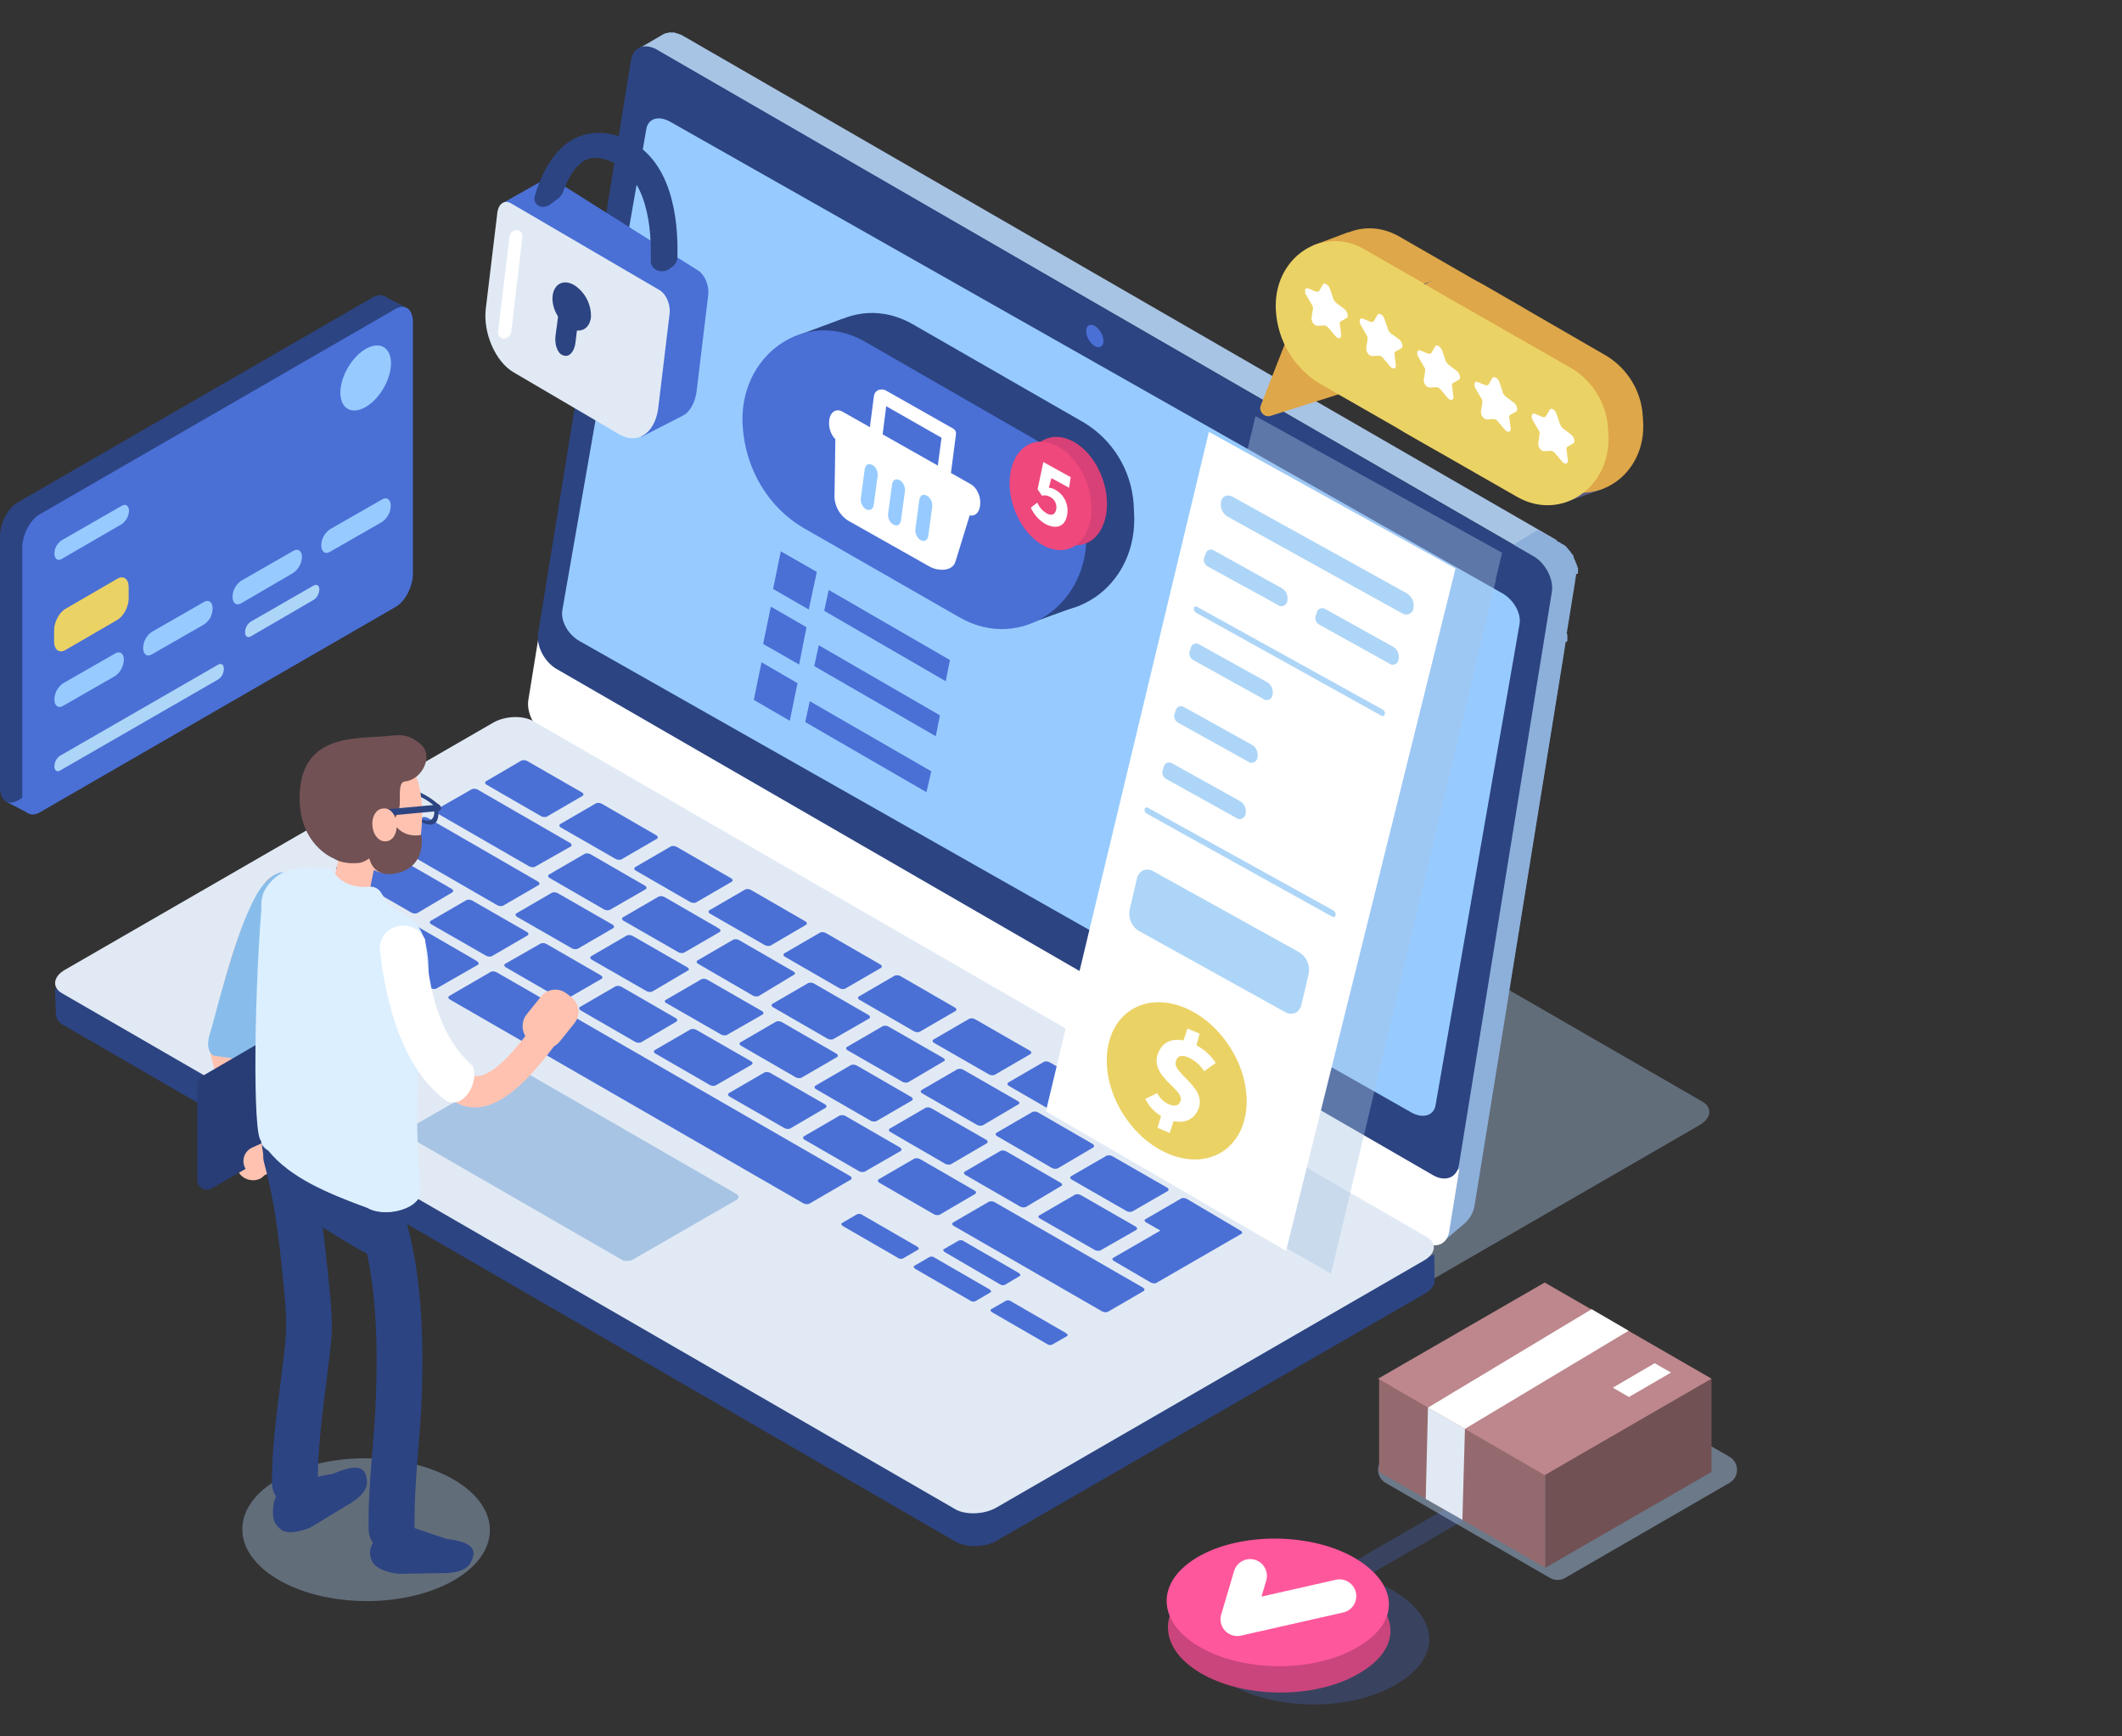 <svg xmlns="http://www.w3.org/2000/svg" xmlns:xlink="http://www.w3.org/1999/xlink" id="ecommerce" x="0px" y="0px" viewBox="0 0 660 540" style="enable-background:new 0 0 660 540;" xml:space="preserve">
<rect x="0" y="0" width="660" height="540" fill="#333333" stroke="none"/>
<g id="Group_2113" transform="translate(0 -0.2)">
	<path id="Path_1161" style="opacity:0.27;fill:#4A70D6;enable-background:new    ;" d="M390.3,503.6l71.3-41.1l5.9,3.4l-71.3,41.2   L390.3,503.6z"></path>
	<path id="Path_1162" style="opacity:0.4;fill:#A8C4E5;enable-background:new    ;" d="M382.9,427.4L105,267   c-3.2-1.8-2.8-5.2,0.9-7.3L239,182.9c3.7-2.2,9.4-2.4,12.6-0.5l277.9,160.4c3.2,1.8,2.8,5.2-0.9,7.3l-133.1,76.9   C391.8,429.1,386.1,429.3,382.9,427.4z"></path>
	<path id="Path_1163" style="fill:#8DB0DA;" d="M487.5,199.2L487.5,199.2v-1.5c0-0.1,0-0.2-0.1-0.3c0-0.1-0.1-0.2-0.1-0.3l0,0   c0-0.1-0.1-0.2-0.1-0.3s-0.1-0.2-0.1-0.3v-0.1c0-0.1,0-0.1-0.1-0.1c0-0.1-0.1-0.2-0.1-0.3s-0.1-0.1-0.1-0.2l0,0   c0-0.1-0.1-0.2-0.1-0.3c0-0.1-0.1-0.2-0.1-0.3c0-0.1,0-0.1-0.1-0.1v-0.1c0,0,0-0.1-0.1-0.1c0,0,0,0,0,0c-0.1-0.1-0.1-0.2-0.1-0.3   s-0.1-0.2-0.1-0.3l0,0v-0.1c-0.1-0.1-0.1-0.2-0.1-0.3s-0.1-0.1-0.1-0.3c0-0.1,0-0.1-0.1-0.1c0,0,0-0.1-0.1-0.1c0,0,0,0,0,0   c-0.1-0.2-0.2-0.3-0.3-0.4c0-0.1-0.1-0.1-0.1-0.1l0,0c-0.1-0.1-0.2-0.3-0.3-0.5l-0.1-0.1c0,0,0-0.1-0.1-0.1c0,0,0,0,0,0   c-0.1-0.1-0.1-0.1-0.1-0.1c-0.1-0.1-0.1-0.2-0.2-0.3l-0.1-0.1c0,0,0-0.1-0.1-0.1c0,0,0,0,0,0l-0.1-0.1c-0.1-0.1-0.2-0.2-0.2-0.3   l-0.2-0.2l0,0l-0.3-0.3c-0.1-0.1-0.2-0.2-0.3-0.2l0,0c-0.1-0.1-0.2-0.2-0.3-0.2c-0.1-0.1-0.2-0.1-0.3-0.2h-0.1   c-0.1-0.1-0.1-0.1-0.2-0.1c-0.1-0.1-0.2-0.1-0.3-0.2c0,0-0.1,0-0.1-0.1c0,0,0,0,0,0l0,0c-0.1-0.1-0.1-0.1-0.1-0.1   c-0.1-0.1-0.2-0.1-0.3-0.1l-1.5-0.9l-8.2,4.5c0,0,2,1.2,2,1.2s0.2,0.1,0.3,0.2s0.2,0.1,0.3,0.2s0.2,0.1,0.3,0.2   c0.1,0,0.1,0.1,0.1,0.1c0.1,0.1,0.3,0.2,0.4,0.3l0,0l0.4,0.4c0,0,0.1,0,0.1,0.1c0,0,0,0,0,0c0.1,0.1,0.2,0.3,0.3,0.4l0.1,0.1   c0.1,0.1,0.2,0.3,0.3,0.4l0.1,0.1c0.1,0.1,0.2,0.3,0.3,0.4c0.1,0.1,0.1,0.1,0.1,0.2c0.1,0.1,0.1,0.2,0.2,0.3   c0.1,0.1,0.1,0.2,0.2,0.3c0.1,0.1,0.1,0.1,0.1,0.2s0.1,0.1,0.1,0.2c0.1,0.1,0.1,0.2,0.2,0.3c0,0,0,0.1,0.1,0.1c0,0,0,0,0,0   c0.1,0.1,0.1,0.3,0.2,0.5v0.1c0.1,0.2,0.1,0.3,0.2,0.5v0.1c0.1,0.1,0.1,0.3,0.2,0.5v0.1c0.1,0.1,0.1,0.3,0.1,0.5v0.1   c0.1,0.1,0.1,0.3,0.1,0.5v0.1c0.1,0.1,0.1,0.3,0.1,0.5v0.1c0,0.2,0.1,0.3,0.1,0.5v0.1c0,0.2,0.1,0.3,0.1,0.5v1.2   c0,0.1,0,0.2-0.1,0.3c0,0.1,0,0.2-0.1,0.3c0,0.2,0,0.3-0.1,0.5l-28.4,175.7c-0.1,0.8-3.4,6.2-2.6,5.8l7.8-6.6   c1.6-1.4,2.7-3.3,3.1-5.4l27.9-172.4c0.1-0.8,0.3-2.1,0.3-2.1c0-0.1,0-0.2,0.1-0.3v-0.2l0,0v-0.4   C487.5,199.8,487.5,199.5,487.5,199.2L487.5,199.2z"></path>
	<g id="Group_2073" transform="translate(164.22 25.439)">
		<path id="Path_1164" style="fill:#FFFFFF;" d="M309.8,168.6c3.7,2.2,6.2,7.1,5.6,11l-28.9,178.2c-0.6,3.9-4.1,5.4-7.9,3.3    L5.7,203.5c-3.7-2.2-6.2-7.1-5.6-11L29,14.2c0.6-3.9,4.1-5.4,7.9-3.3L309.8,168.6z"></path>
	</g>
	<path id="Path_1165" style="fill:#A8C4E5;" d="M483.5,167.8L212.9,11.6l0,0l-0.4-0.2l0,0c-0.2-0.2-0.5-0.3-0.7-0.4   c-0.1-0.1-0.2-0.1-0.3-0.1s-0.2-0.1-0.3-0.1s-0.2-0.1-0.3-0.1c-0.1-0.1-0.2-0.1-0.3-0.1c-0.1-0.1-0.2-0.1-0.3-0.1   c-0.1,0-0.2-0.1-0.3-0.1l0,0c-0.1,0-0.2-0.1-0.3-0.1h-1.6c-0.1,0-0.2,0-0.3,0.1h-0.1c-0.2,0.1-0.3,0.1-0.5,0.1h-0.1   c-0.2,0.1-0.5,0.2-0.7,0.3l-7.9,4.6c0.2-0.1,0.4-0.2,0.6-0.3c0.1,0,0.2-0.1,0.3-0.1c0.1,0,0.2-0.1,0.3-0.1s0.3-0.1,0.4-0.1h0.8   c0.2,0,0.4,0,0.6,0.1h0.1c0.2,0,0.4,0.1,0.6,0.1h0.1l0.6,0.2h0.1c0.2,0.1,0.5,0.2,0.7,0.3c0.1,0.1,0.2,0.1,0.3,0.1   c0.1,0.1,0.1,0.1,0.2,0.1l1.5,0.9l0,0l271,156.4c0.3,0.2,0.7,0.2,1,0l6-3.5c0.5-0.3,0.6-1,0.3-1.5   C483.7,168,483.6,167.9,483.5,167.8z"></path>
	<path id="Path_1166" style="fill:#8DB0DA;" d="M490.8,178.4L490.8,178.4V177c0-0.1,0-0.2-0.1-0.3c0-0.1-0.1-0.2-0.1-0.3l0,0   c0-0.1-0.1-0.2-0.1-0.3s-0.1-0.2-0.1-0.3v-0.1c0-0.1,0-0.1-0.1-0.1c0-0.1-0.1-0.2-0.1-0.3s-0.1-0.1-0.1-0.2l0,0   c0-0.1-0.1-0.2-0.1-0.3c0-0.1-0.1-0.2-0.1-0.3c0-0.1,0-0.1-0.1-0.1v-0.1c0,0,0-0.1-0.1-0.1c0,0,0,0,0,0c-0.1-0.1-0.1-0.2-0.1-0.3   s-0.1-0.2-0.1-0.3l0,0v-0.1c-0.1-0.1-0.1-0.2-0.1-0.3s-0.1-0.1-0.1-0.3c0-0.1,0-0.1-0.1-0.1c0,0,0-0.1-0.1-0.1c0,0,0,0,0,0   c-0.1-0.2-0.2-0.3-0.3-0.4c0-0.1-0.1-0.1-0.1-0.1l0,0c-0.1-0.1-0.2-0.3-0.3-0.5l-0.1-0.1c0,0,0-0.1-0.1-0.1c0,0,0,0,0,0   c-0.1-0.1-0.1-0.1-0.1-0.1c-0.1-0.1-0.1-0.2-0.2-0.3l-0.1-0.1c0,0,0-0.1-0.1-0.1c0,0,0,0,0,0l-0.1-0.1c-0.1-0.1-0.2-0.2-0.2-0.3   l-0.2-0.2l0,0l-0.3-0.3c-0.1-0.1-0.2-0.2-0.3-0.2l0,0c-0.1-0.1-0.2-0.2-0.3-0.2c-0.1-0.1-0.2-0.1-0.3-0.2h-0.1   c-0.1-0.1-0.1-0.1-0.2-0.1c-0.1-0.1-0.2-0.1-0.3-0.2l-0.1-0.1l0,0c-0.1-0.1-0.1-0.1-0.1-0.1c-0.1-0.1-0.2-0.1-0.3-0.1l-6.6-3.8   l-8.1,4.9c0,0,7,3.7,7.1,3.7s0.2,0.1,0.3,0.2s0.2,0.1,0.3,0.2s0.2,0.1,0.3,0.2c0.1,0,0.1,0.1,0.1,0.1c0.1,0.1,0.3,0.2,0.4,0.3l0,0   l0.4,0.4c0,0,0.1,0,0.1,0.1c0,0,0,0,0,0c0.1,0.1,0.2,0.3,0.3,0.4l0.1,0.1c0.1,0.1,0.2,0.3,0.3,0.4l0.1,0.1c0.1,0.1,0.2,0.3,0.3,0.4   c0.1,0.1,0.1,0.1,0.1,0.2c0.1,0.1,0.1,0.2,0.2,0.3c0.1,0.1,0.1,0.2,0.2,0.3c0.1,0.1,0.1,0.1,0.1,0.2s0.1,0.1,0.1,0.2   c0.1,0.1,0.1,0.2,0.2,0.3c0,0,0,0.1,0.1,0.1c0,0,0,0,0,0c0.1,0.1,0.1,0.3,0.2,0.5v0.1c0.1,0.2,0.1,0.3,0.2,0.5v0.1   c0.1,0.1,0.1,0.3,0.2,0.5v0.1c0.1,0.1,0.1,0.3,0.1,0.5v0.1c0.1,0.1,0.1,0.3,0.1,0.5v0.1c0.1,0.1,0.1,0.3,0.1,0.5v0.1   c0,0.2,0.1,0.3,0.1,0.5v0.1c0,0.2,0.1,0.3,0.1,0.5v1.2c0,0.1,0,0.2-0.1,0.3c0,0.1,0,0.2-0.1,0.3c0,0.2,0,0.3-0.1,0.5l-28.5,175.2   c-0.1,0.8-3.4,6.2-2.6,5.8l7.8-6.6c1.6-1.4,2.7-3.3,3.1-5.4l27.9-172.4c0.1-0.8,0.3-2.1,0.3-2.1c0-0.1,0-0.2,0.1-0.3v-0.2l0,0v-0.4   C490.8,178.7,490.8,178.6,490.8,178.4L490.8,178.4z"></path>
	<g id="Group_2076" transform="translate(167.275 4.662)">
		<g id="Group_2075">
			<g id="Group_2074">
				<path id="Path_1167" style="fill:#2C4482;" d="M309.8,168.6c3.7,2.2,6.2,7.1,5.6,11l-28.9,178.2c-0.6,3.9-4.1,5.4-7.9,3.3      L5.7,203.5c-3.7-2.2-6.2-7.1-5.6-11L29,14.2c0.6-3.9,4.1-5.4,7.9-3.3L309.8,168.6z"></path>
			</g>
		</g>
	</g>
	<g id="Group_2077" transform="translate(174.809 27.039)">
		<path id="Path_1168" style="fill:#97CBFF;" d="M292.5,157.7c3.5,2,5.9,6.2,5.3,9.6l-26.1,149.5c-0.5,3.3-3.9,4.3-7.4,2.4    L5.4,172.5c-3.5-2-5.9-6.2-5.3-9.6L26.2,13.4C26.7,10,30,9,33.6,11L292.5,157.7z"></path>
	</g>
	<path id="Path_1169" style="fill:#2C4482;" d="M446.2,398.6l-0.1-8.3l-10.7,4.1l-2.3-5.3l-267-154.2c-3.2-1.8-9.6-1.6-13.3,0.5   L37.1,301.9V300l-17.6,8.6l-2.4-1l0.3,8.1c0.1,1.3,0.9,2.5,2,3.1l277.9,160.9c3.2,1.8,8.9,1.8,12.6-0.3l133.1-76.8   C445.1,401.4,446.2,399.9,446.2,398.6z"></path>
	<path id="Path_1170" style="fill:#E1EAF4;" d="M297.2,469.6L19.3,309.1c-3.2-1.8-2.8-5.2,0.9-7.3L153.3,225   c3.7-2.2,9.4-2.4,12.6-0.5l277.9,160.4c3.2,1.8,2.8,5.2-0.9,7.3l-133.1,76.9C306.1,471.2,300.4,471.4,297.2,469.6z"></path>
	<path id="Path_1171" style="fill:#A8C4E5;" d="M193.6,392.1l-67.3-38.8c-0.7-0.5-0.7-1.2,0.2-1.8l32.3-18.6   c0.9-0.5,2.1-0.6,3.1-0.1l67.3,38.8c0.7,0.5,0.7,1.2-0.2,1.8l-32.3,18.6C195.7,392.4,194.6,392.5,193.6,392.1z"></path>
	<g id="Group_2080" transform="translate(87.22 91.247)">
		<path id="Path_1172" style="fill:#4A70D6;" d="M256,15c0,1.7-1.2,2.4-2.7,1.6c-1.6-1-2.6-2.8-2.7-4.7c0-1.7,1.2-2.4,2.7-1.6    C254.9,11.4,255.9,13.1,256,15z"></path>
		<g id="Group_2079" transform="translate(0 135.346)">
			<g id="Group_2078" transform="translate(0 0)">
				<path id="Path_1173" style="fill:#4A70D6;" d="M82.8,27.6c-0.6,0.2-1.3,0.1-1.8-0.2l-16.8-9.7c-0.6-0.3-0.7-0.8-0.3-1.1L75,10.1      c0.6-0.2,1.3-0.1,1.8,0.2L93.7,20c0.6,0.3,0.7,0.8,0.3,1.1L82.8,27.6z"></path>
				<path id="Path_1174" style="fill:#4A70D6;" d="M102.4,56.6c-0.6,0.2-1.3,0.1-1.8-0.2l-16.8-9.7c-0.6-0.3-0.7-0.8-0.3-1.1      l11.2-6.5c0.6-0.2,1.3-0.1,1.8,0.2l16.8,9.7c0.6,0.3,0.7,0.8,0.4,1.1L102.4,56.6z"></path>
				<path id="Path_1175" style="fill:#4A70D6;" d="M92.4,68.7c-0.6,0.2-1.3,0.1-1.8-0.2l-16.9-9.7c-0.6-0.3-0.7-0.8-0.4-1.1      l11.2-6.5c0.6-0.2,1.3-0.1,1.8,0.2l16.9,9.7c0.6,0.3,0.7,0.8,0.4,1.1L92.4,68.7z"></path>
				<path id="Path_1176" style="fill:#4A70D6;" d="M65.7,71c-0.6,0.2-1.3,0.1-1.8-0.2l-16.9-9.7c-0.6-0.3-0.7-0.8-0.3-1.1l11.2-6.5      c0.6-0.2,1.3-0.1,1.8,0.2l16.9,9.7c0.6,0.3,0.7,0.8,0.3,1.1L65.7,71z"></path>
				<path id="Path_1177" style="fill:#4A70D6;" d="M19.2,64.2c-0.6,0.2-1.3,0.1-1.8-0.2L0.6,54.3C0,54-0.2,53.5,0.2,53.2l13.1-7.6      c0.6-0.2,1.3-0.1,1.8,0.2L32,55.5c0.6,0.3,0.7,0.8,0.3,1.1L19.2,64.2z"></path>
				<path id="Path_1178" style="fill:#4A70D6;" d="M48.4,81.1c-0.7,0.2-1.5,0-2.2-0.4L24.1,67.9c-0.8-0.5-1.1-1-0.7-1.2l13.1-7.6      c0.7-0.2,1.5,0,2.2,0.4l22.1,12.8c0.8,0.5,1.1,1,0.7,1.3L48.4,81.1z"></path>
				<path id="Path_1179" style="fill:#4A70D6;" d="M193.6,165c-0.6,0.2-1.2,0.1-1.7-0.3l-16.8-9.7c-0.6-0.3-0.8-0.8-0.5-1l4.8-2.8      c0.6-0.2,1.2-0.1,1.7,0.3l16.8,9.7c0.6,0.3,0.8,0.8,0.5,1L193.6,165z"></path>
				<path id="Path_1180" style="fill:#4A70D6;" d="M216.1,178.3c-0.6,0.2-1.2,0.1-1.7-0.3l-16.8-9.7c-0.6-0.3-0.8-0.8-0.5-1l4.8-2.8      c0.6-0.2,1.2-0.1,1.7,0.3l16.8,9.7c0.6,0.3,0.8,0.8,0.5,1L216.1,178.3z"></path>
				<path id="Path_1181" style="fill:#4A70D6;" d="M240,191.8c-0.6,0.2-1.2,0.1-1.7-0.3l-16.8-9.7c-0.6-0.3-0.8-0.8-0.5-1l4.7-2.7      c0.6-0.2,1.2-0.1,1.7,0.3l16.8,9.7c0.6,0.3,0.8,0.8,0.5,1L240,191.8z"></path>
				<path id="Path_1182" style="fill:#4A70D6;" d="M225.3,173.2c-0.6,0.2-1.2,0.1-1.7-0.3l-16.8-9.8c-0.6-0.3-0.8-0.8-0.5-1l4.7-2.7      c0.6-0.2,1.2-0.1,1.7,0.3l16.8,9.7c0.6,0.3,0.8,0.8,0.5,1L225.3,173.2z"></path>
				<path id="Path_1183" style="fill:#4A70D6;" d="M164.4,148c-0.6,0.2-1.3,0.1-1.8-0.2L52.8,84.5c-0.6-0.3-0.7-0.8-0.4-1.1      l13.1-7.6c0.6-0.2,1.3-0.1,1.8,0.2l109.8,63.3c0.6,0.3,0.7,0.8,0.4,1.1L164.4,148z"></path>
				<path id="Path_1184" style="fill:#4A70D6;" d="M153.1,138.4c-0.3-0.1-0.6-0.3-1-0.5L64.9,87.5c-0.3-0.1-0.6-0.3-0.8-0.5l0.8-0.5      c0.3,0.1,0.6,0.3,1,0.5l87.3,50.4c0.3,0.1,0.6,0.3,0.8,0.5L153.1,138.4z"></path>
				<path id="Path_1185" style="fill:#4A70D6;" d="M45.3,76.9c-0.1,0-0.1,0-0.2-0.1l-12.9-7.5c-0.1-0.1-0.1-0.1-0.1-0.1l0.8-0.5      c0.1,0,0.1,0,0.2,0.1l12.9,7.5c0.1,0.1,0.1,0.1,0.1,0.1L45.3,76.9z"></path>
				<path id="Path_1186" style="fill:#4A70D6;" d="M12.2,56.4L12.2,56.4l-5.6-3.2c0,0-0.1-0.1,0-0.1l0.8-0.5h0.1l5.5,3.2      c0,0,0.1,0.1,0,0.1L12.2,56.4z"></path>
				<path id="Path_1187" style="fill:#4A70D6;" d="M88.8,84.4c-0.6,0.2-1.3,0.1-1.8-0.2l-16.8-9.7c-0.6-0.3-0.7-0.8-0.4-1.1L81,67      c0.6-0.2,1.3-0.1,1.8,0.2l16.8,9.7c0.6,0.3,0.7,0.8,0.3,1.1L88.8,84.4z"></path>
				<path id="Path_1188" style="fill:#4A70D6;" d="M112.1,97.8c-0.6,0.2-1.3,0.1-1.8-0.2l-16.8-9.7c-0.6-0.3-0.7-0.8-0.4-1.1      l11.2-6.5c0.6-0.2,1.3-0.1,1.8,0.2l16.8,9.7c0.6,0.3,0.7,0.8,0.3,1.1L112.1,97.8z"></path>
				<path id="Path_1189" style="fill:#4A70D6;" d="M135.3,111.2c-0.6,0.2-1.3,0.1-1.8-0.2l-16.8-9.7c-0.6-0.3-0.7-0.8-0.3-1.1      l11.2-6.5c0.6-0.2,1.3-0.1,1.8,0.2l16.9,9.7c0.6,0.3,0.7,0.8,0.3,1.1L135.3,111.2z"></path>
				<path id="Path_1190" style="fill:#4A70D6;" d="M158.5,124.6c-0.6,0.2-1.3,0.1-1.8-0.2l-16.9-9.7c-0.6-0.3-0.7-0.8-0.4-1.1      l11.2-6.5c0.6-0.2,1.3-0.1,1.8,0.2l16.9,9.7c0.6,0.3,0.7,0.8,0.3,1.1L158.5,124.6z"></path>
				<path id="Path_1191" style="fill:#4A70D6;" d="M181.7,138c-0.6,0.2-1.3,0.1-1.8-0.2l-16.8-9.7c-0.6-0.3-0.7-0.8-0.3-1.1      l11.2-6.5c0.6-0.2,1.3-0.1,1.8,0.2l16.8,9.7c0.6,0.3,0.7,0.8,0.4,1.1L181.7,138z"></path>
				<path id="Path_1192" style="fill:#4A70D6;" d="M205,151.4c-0.6,0.2-1.3,0.1-1.8-0.2l-16.8-9.7c-0.6-0.3-0.7-0.8-0.4-1.1      l11.2-6.5c0.6-0.2,1.3-0.1,1.8,0.2l16.8,9.7c0.6,0.3,0.7,0.8,0.3,1.1L205,151.4z"></path>
				<path id="Path_1193" style="fill:#4A70D6;" d="M257.3,181.6c-0.6,0.2-1.3,0.1-1.8-0.2l-46-26.5c-0.6-0.3-0.7-0.8-0.3-1.1      l11.2-6.5c0.6-0.2,1.3-0.1,1.8,0.2l46,26.5c0.6,0.3,0.7,0.8,0.3,1.1L257.3,181.6z"></path>
				<path id="Path_1194" style="fill:#4A70D6;" d="M115.6,82c-0.6,0.2-1.3,0.1-1.8-0.2l-16.9-9.7c-0.6-0.3-0.7-0.8-0.3-1.1l11.2-6.5      c0.6-0.2,1.3-0.1,1.8,0.2l16.9,9.7c0.6,0.3,0.7,0.8,0.3,1L115.6,82z"></path>
				<path id="Path_1195" style="fill:#4A70D6;" d="M138.8,95.5c-0.6,0.2-1.3,0.1-1.8-0.2l-16.9-9.7c-0.6-0.3-0.7-0.8-0.3-1l11.2-6.5      c0.6-0.2,1.3-0.1,1.8,0.2l16.9,9.7c0.6,0.3,0.7,0.8,0.3,1.1L138.8,95.5z"></path>
				<path id="Path_1196" style="fill:#4A70D6;" d="M162,108.8c-0.6,0.2-1.3,0.1-1.8-0.2l-16.8-9.7c-0.6-0.3-0.8-0.8-0.4-1.1      l11.2-6.5c0.6-0.2,1.3-0.1,1.8,0.2l16.8,9.7c0.6,0.3,0.7,0.8,0.4,1.1L162,108.8z"></path>
				<path id="Path_1197" style="fill:#4A70D6;" d="M185.3,122.3c-0.6,0.2-1.3,0.1-1.8-0.2l-16.8-9.7c-0.6-0.3-0.7-0.8-0.4-1.1      l11.2-6.5c0.6-0.2,1.3-0.1,1.8,0.2l16.8,9.7c0.6,0.3,0.7,0.8,0.4,1.1L185.3,122.3z"></path>
				<path id="Path_1198" style="fill:#4A70D6;" d="M208.5,135.7c-0.6,0.2-1.3,0.1-1.8-0.2l-16.9-9.8c-0.6-0.3-0.7-0.8-0.3-1.1      l11.2-6.5c0.6-0.2,1.3-0.1,1.8,0.2l16.9,9.7c0.6,0.3,0.7,0.8,0.4,1.1L208.5,135.7z"></path>
				<path id="Path_1199" style="fill:#4A70D6;" d="M231.8,149c-0.6,0.2-1.3,0.1-1.8-0.2l-16.8-9.7c-0.6-0.3-0.8-0.8-0.4-1.1      l11.2-6.5c0.6-0.2,1.3-0.1,1.8,0.2l16.8,9.7c0.6,0.3,0.7,0.8,0.3,1L231.8,149z"></path>
				<path id="Path_1200" style="fill:#4A70D6;" d="M255,162.5c-0.6,0.2-1.3,0.1-1.8-0.2l-16.9-9.7c-0.6-0.3-0.7-0.8-0.3-1l11.2-6.5      c0.6-0.2,1.3-0.1,1.8,0.2l16.9,9.7c0.6,0.3,0.7,0.8,0.3,1.1L255,162.5z"></path>
				<path id="Path_1201" style="fill:#4A70D6;" d="M125.5,69.9c-0.6,0.2-1.3,0.1-1.8-0.2L106.8,60c-0.6-0.3-0.7-0.8-0.3-1.1      l11.2-6.5c0.6-0.2,1.3-0.1,1.8,0.2l16.8,9.7c0.6,0.3,0.7,0.8,0.4,1.1L125.5,69.9z"></path>
				<path id="Path_1202" style="fill:#4A70D6;" d="M148.7,83.4c-0.6,0.2-1.3,0.1-1.8-0.2L130,73.4c-0.6-0.3-0.7-0.8-0.3-1.1      l11.2-6.5c0.6-0.2,1.3-0.1,1.8,0.2l16.8,9.7c0.6,0.3,0.7,0.8,0.3,1L148.7,83.4z"></path>
				<path id="Path_1203" style="fill:#4A70D6;" d="M171.9,96.8c-0.6,0.2-1.3,0.1-1.8-0.2l-16.8-9.7c-0.6-0.3-0.7-0.8-0.3-1.1      l11.2-6.5c0.6-0.2,1.3-0.1,1.8,0.2l16.8,9.7c0.6,0.3,0.7,0.8,0.4,1.1L171.9,96.8z"></path>
				<path id="Path_1204" style="fill:#4A70D6;" d="M195.2,110.2c-0.6,0.2-1.3,0.1-1.8-0.2l-16.9-9.7c-0.6-0.3-0.7-0.8-0.3-1.1      l11.2-6.5c0.6-0.2,1.3-0.1,1.8,0.2l16.9,9.7c0.6,0.3,0.7,0.8,0.3,1L195.2,110.2z"></path>
				<path id="Path_1205" style="fill:#4A70D6;" d="M218.4,123.6c-0.6,0.2-1.3,0.1-1.8-0.2l-16.9-9.7c-0.6-0.3-0.7-0.8-0.3-1.1      l11.2-6.5c0.6-0.2,1.3-0.1,1.8,0.2l16.9,9.7c0.6,0.3,0.7,0.8,0.3,1L218.4,123.6z"></path>
				<path id="Path_1206" style="fill:#4A70D6;" d="M241.7,137c-0.6,0.2-1.3,0.1-1.8-0.2l-16.9-9.8c-0.6-0.3-0.7-0.8-0.3-1.1      l11.2-6.5c0.6-0.2,1.3-0.1,1.8,0.2l16.8,9.7c0.6,0.3,0.7,0.8,0.4,1.1L241.7,137z"></path>
				<path id="Path_1207" style="fill:#4A70D6;" d="M264.9,150.4c-0.6,0.2-1.3,0.1-1.8-0.2l-16.9-9.7c-0.6-0.3-0.7-0.8-0.3-1.1      L257,133c0.6-0.2,1.3-0.1,1.8,0.2l16.9,9.7c0.6,0.3,0.7,0.8,0.3,1.1L264.9,150.4z"></path>
				<path id="Path_1208" style="fill:#4A70D6;" d="M79.1,43.2c-0.6,0.2-1.3,0.1-1.8-0.2L48.7,26.5c-0.6-0.3-0.7-0.8-0.3-1.1L59.6,19      c0.6-0.2,1.3-0.1,1.8,0.2L90,35.7c0.6,0.3,0.7,0.8,0.4,1.1L79.1,43.2z"></path>
				<path id="Path_1209" style="fill:#4A70D6;" d="M303.5,154.9c-0.6,0.2-1.3,0.1-1.8-0.2l-28.6-16.5c-0.6-0.3-0.7-0.8-0.3-1.1      l11.2-6.5c0.6-0.2,1.3-0.1,1.8,0.2l28.6,16.5c0.6,0.3,0.7,0.8,0.3,1.1L303.5,154.9z"></path>
				<path id="Path_1210" style="fill:#4A70D6;" d="M69.2,55.3c-0.6,0.2-1.3,0.1-1.8-0.2L33.3,35.4c-0.6-0.3-0.8-0.8-0.4-1.1      l11.2-6.5c0.6-0.2,1.3-0.1,1.8,0.2L80,47.7c0.6,0.3,0.7,0.8,0.4,1.1L69.2,55.3z"></path>
				<path id="Path_1211" style="fill:#4A70D6;" d="M42.5,57.6c-0.6,0.2-1.3,0.1-1.8-0.2L17.9,44.3c-0.6-0.3-0.7-0.8-0.4-1.1      l11.2-6.5c0.6-0.2,1.3-0.1,1.8,0.2l22.7,13.1c0.6,0.3,0.7,0.8,0.3,1.1L42.5,57.6z"></path>
				<path id="Path_1212" style="fill:#4A70D6;" d="M106,40.9c-0.6,0.2-1.3,0.1-1.8-0.2L87.3,31c-0.6-0.3-0.7-0.8-0.3-1.1l11.2-6.5      c0.6-0.2,1.3-0.1,1.8,0.2l16.8,9.7c0.6,0.3,0.7,0.8,0.4,1.1L106,40.9z"></path>
				<path id="Path_1213" style="fill:#4A70D6;" d="M129.2,54.3c-0.6,0.2-1.3,0.1-1.8-0.2l-16.8-9.7c-0.6-0.3-0.7-0.8-0.3-1.1      l11.2-6.5c0.6-0.2,1.3-0.1,1.8,0.2l16.8,9.7c0.6,0.3,0.7,0.8,0.3,1.1L129.2,54.3z"></path>
				<path id="Path_1214" style="fill:#4A70D6;" d="M152.4,67.7c-0.6,0.2-1.3,0.1-1.8-0.2l-16.9-9.7c-0.6-0.3-0.7-0.8-0.3-1.1      l11.2-6.5c0.6-0.2,1.3-0.1,1.8,0.2l16.8,9.7c0.6,0.3,0.7,0.8,0.3,1.1L152.4,67.7z"></path>
				<path id="Path_1215" style="fill:#4A70D6;" d="M175.6,81.1c-0.6,0.2-1.3,0.1-1.8-0.2l-16.8-9.7c-0.6-0.3-0.7-0.8-0.3-1.1      l11.2-6.5c0.6-0.2,1.3-0.1,1.8,0.2l16.8,9.7c0.6,0.3,0.7,0.8,0.3,1.1L175.6,81.1z"></path>
				<path id="Path_1216" style="fill:#4A70D6;" d="M198.8,94.5c-0.6,0.2-1.3,0.1-1.8-0.2l-16.8-9.7c-0.6-0.3-0.7-0.8-0.3-1.1      l11.2-6.5c0.6-0.2,1.3-0.1,1.8,0.2l16.8,9.7c0.6,0.3,0.7,0.8,0.3,1.1L198.8,94.5z"></path>
				<path id="Path_1217" style="fill:#4A70D6;" d="M222.1,107.9c-0.6,0.2-1.3,0.1-1.8-0.2L203.4,98c-0.6-0.3-0.7-0.8-0.3-1.1      l11.2-6.5c0.6-0.2,1.3-0.1,1.8,0.2l16.9,9.7c0.6,0.3,0.7,0.8,0.3,1.1L222.1,107.9z"></path>
				<path id="Path_1218" style="fill:#4A70D6;" d="M245.3,121.3c-0.6,0.2-1.3,0.1-1.8-0.2l-16.8-9.7c-0.6-0.3-0.7-0.8-0.4-1.1      l11.2-6.5c0.6-0.2,1.3-0.1,1.8,0.2l16.8,9.7c0.6,0.3,0.7,0.8,0.3,1.1L245.3,121.3z"></path>
				<path id="Path_1219" style="fill:#4A70D6;" d="M268.5,134.7c-0.6,0.2-1.3,0.1-1.8-0.2l-16.9-9.8c-0.6-0.3-0.7-0.8-0.3-1.1      l11.2-6.5c0.6-0.2,1.3-0.1,1.8,0.2l16.9,9.8c0.6,0.3,0.7,0.8,0.3,1.1L268.5,134.7z"></path>
				<path id="Path_1220" style="fill:#4A70D6;" d="M282,146.5c-0.3-0.2-0.7-0.3-1-0.3c-0.3-0.1-0.6,0-0.8,0.1l-11.2,6.5      c-0.2,0.1-0.3,0.3-0.2,0.5c0.1,0.2,0.3,0.4,0.5,0.5l4.4,2.5l-14.7,8.5c-0.2,0.1-0.3,0.3-0.2,0.5c0.1,0.2,0.3,0.4,0.5,0.5      l11.3,6.6c0.3,0.2,0.7,0.3,1,0.3c0.3,0.1,0.6,0,0.8-0.1l26.5-15.3c0.2-0.1,0.3-0.3,0.2-0.5c-0.1-0.2-0.3-0.4-0.5-0.5L282,146.5z      "></path>
				<path id="Path_1221" style="fill:#4A70D6;" d="M39.5,52.2c-0.1,0-0.1,0-0.2-0.1l-12.9-7.5c-0.1-0.1-0.1-0.1-0.1-0.1l0.8-0.5      c0.1,0,0.1,0,0.2,0.1l12.9,7.5c0.1,0.1,0.1,0.1,0.1,0.1L39.5,52.2z"></path>
			</g>
		</g>
	</g>
	<g id="Group_2082" transform="translate(0 81.996)">
		<path id="Path_1222" style="fill:#4A70D6;" d="M1.9,167.5l6.9,3.6l2-3.9l-1.6-8.1L1.9,167.5z"></path>
		<path id="Path_1223" style="fill:#2C4482;" d="M125.8,13.6l-6.3-3.3l-9.3,6l8.9,4.5L125.8,13.6z"></path>
		<path id="Path_1224" style="fill:#2C4482;" d="M116.1,10.6L5.4,74.5C2.4,76.2,0,81,0,84.9v78.2c0,4,2.4,5.8,5.4,4.1l110.7-63.9    c3-1.7,5.4-6.4,5.4-10.4V14.8C121.5,10.8,119.1,8.9,116.1,10.6z"></path>
		<g id="Group_2081" transform="translate(6.926 3.666)">
			<path id="Path_1225" style="fill:#4A70D6;" d="M116.1,103.3L5.4,167.2c-3,1.7-5.4-0.1-5.4-4.1V84.9c0-4,2.4-8.7,5.4-10.4     l110.7-63.9c3-1.7,5.4,0.1,5.4,4.1V93C121.5,96.9,119.1,101.6,116.1,103.3z"></path>
			<path id="Path_1226" style="fill:#97CBFF;" d="M29,124.7l-16.4,9.4c-1.4,0.8-2.6-0.1-2.6-2l0,0c0-2,1-3.8,2.6-5l16.4-9.4     c1.4-0.8,2.6,0.1,2.6,2l0,0C31.5,121.7,30.6,123.5,29,124.7z"></path>
			<path id="Path_1227" style="fill:#97CBFF;" d="M56.6,108.7l-16.4,9.4c-1.4,0.8-2.6-0.1-2.6-2l0,0c0-2,1-3.8,2.6-5l16.4-9.4     c1.4-0.8,2.6,0.1,2.6,2l0,0C59.2,105.8,58.2,107.6,56.6,108.7z"></path>
			<path id="Path_1228" style="fill:#97CBFF;" d="M84.3,92.7L68,102.2c-1.4,0.8-2.6-0.1-2.6-2l0,0c0-2,1-3.8,2.6-5l16.4-9.4     c1.4-0.8,2.6,0.1,2.6,2l0,0C86.9,89.7,85.9,91.6,84.3,92.7z"></path>
			<path id="Path_1229" style="fill:#ADD5F7;" d="M90.6,101.1L71,112.5c-1,0.5-1.7-0.1-1.7-1.3l0,0c0-1.3,0.6-2.5,1.7-3.3l19.7-11.3     c1-0.5,1.7,0.1,1.7,1.3l0,0C92.3,99.2,91.7,100.4,90.6,101.1z"></path>
			<path id="Path_1230" style="fill:#97CBFF;" d="M31,77.5L12.2,88.4C11,89.1,10,88.3,10,86.7l0,0c0-1.6,0.8-3.1,2.2-4.1L31,71.8     c1.2-0.7,2.2,0.1,2.2,1.6l0,0C33.1,75.1,32.3,76.5,31,77.5z"></path>
			<path id="Path_1231" style="fill:#EBD265;" d="M29.6,107.3l-16.2,9.4c-1.9,1.1-3.5-0.1-3.5-2.6v-3.6c0-2.5,1.6-5.5,3.5-6.6     l16.2-9.4c1.9-1.1,3.5,0.1,3.5,2.6v3.6C33.1,103.2,31.5,106.2,29.6,107.3z"></path>
			<path id="Path_1232" style="fill:#ADD5F7;" d="M61,125.8l-49.3,28.4c-1,0.5-1.7-0.1-1.7-1.3l0,0c0-1.3,0.6-2.5,1.7-3.3L61,121.2     c1-0.5,1.7,0.1,1.7,1.3l0,0C62.7,123.8,62.1,125,61,125.8z"></path>
			<path id="Path_1233" style="fill:#97CBFF;" d="M112,76.8l-16.4,9.4c-1.4,0.8-2.6-0.1-2.6-2l0,0c0-2,1-3.8,2.6-5l16.4-9.4     c1.4-0.8,2.6,0.1,2.6,2l0,0C114.6,73.8,113.6,75.6,112,76.8z"></path>
			
				<ellipse id="Ellipse_66" transform="matrix(0.505 -0.863 0.863 0.505 25.177 108.04)" style="fill:#97CBFF;" cx="106.8" cy="32.1" rx="11.1" ry="6.4"></ellipse>
		</g>
	</g>
	<path id="Path_1234" style="opacity:0.4;fill:#A8C4E5;enable-background:new    ;" d="M390.5,129.6l76.7,42.5l-2,8.3h0.1   l-51.3,215.9l-77-43.8L390.5,129.6z"></path>
	<path id="Path_1235" style="fill:#FFFFFF;" d="M376,134.5l-50.7,211.3l74.7,43.4L452.7,177L376,134.5z"></path>
	
		<ellipse id="Ellipse_67" transform="matrix(0.84 -0.543 0.543 0.84 -123.973 252.527)" style="fill:#EBD265;" cx="365.9" cy="336.3" rx="19.6" ry="26.2"></ellipse>
	<g id="Group_2083" transform="translate(356.125 310.154)">
		<path id="Path_1236" style="fill:#FFFFFF;" d="M16,15.1c2.4,1.3,4.5,3.2,6,5.5l-3.6,2.6c-1.2-1.9-2.9-3.4-4.9-4.3    c-2.2-0.9-3.4-0.5-3.9,1.2c-1.2,3.7,9.2,7.8,7.2,14.3c-1.1,3.5-4.1,5.1-7.9,4.3l-1.2,3.7l-3.8-1.6l1.1-3.7    c-2.1-1.2-3.8-3.1-4.9-5.3L3.8,30c0.8,1.6,2.1,2.8,3.7,3.5c1.8,0.7,3.1,0.5,3.6-1.2c1-3.5-9.3-7.3-7.2-14.2    c1.1-3.5,3.9-5.3,8.1-4.5l1.2-3.7l3.8,1.6L16,15.1z"></path>
	</g>
	<path id="Path_1237" style="fill:#ADD5F7;" d="M381.7,160.8l54.5,30.2c1.1,0.6,2.4,0.3,3.1-0.7c0.2-0.3,0.3-0.6,0.3-0.9l0,0   c0.4-1.8-0.4-3.6-1.9-4.6l-54.5-30.2c-1.1-0.6-2.4-0.3-3.1,0.7c-0.2,0.3-0.3,0.6-0.3,0.9l0,0C379.4,158,380.2,159.8,381.7,160.8z"></path>
	<path id="Path_1238" style="fill:#ADD5F7;" d="M409.7,190.3c0.4-0.9,1.4-1.2,2.3-0.8l21.4,11.9c1.3,0.8,1.9,2.4,1.6,3.9   c-0.1,1-1.1,1.8-2.1,1.6c-0.3,0-0.5-0.1-0.7-0.3l-21.8-12.1c-1-0.5-1.5-1.7-1.2-2.7L409.7,190.3z"></path>
	<path id="Path_1239" style="fill:#ADD5F7;" d="M370.5,201.3c0.4-0.9,1.4-1.2,2.3-0.8l21.4,11.9c1.3,0.8,1.9,2.4,1.6,3.9   c-0.1,1-1.1,1.8-2.1,1.6c-0.3,0-0.5-0.1-0.7-0.3l-21.8-12.1c-1-0.5-1.5-1.7-1.2-2.7L370.5,201.3z"></path>
	<path id="Path_1240" style="fill:#ADD5F7;" d="M365.8,220.8c0.4-0.9,1.4-1.2,2.3-0.8l21.4,11.9c1.3,0.8,1.9,2.4,1.6,3.9   c-0.1,1-1.1,1.8-2.1,1.6c-0.3,0-0.5-0.1-0.7-0.3L366.5,225c-1-0.5-1.5-1.7-1.2-2.7L365.8,220.8z"></path>
	<path id="Path_1241" style="fill:#ADD5F7;" d="M362.1,238.3c0.4-0.9,1.4-1.2,2.3-0.8l21.4,11.9c1.3,0.8,1.9,2.4,1.6,3.9   c-0.1,1-1.1,1.8-2.1,1.6c-0.3,0-0.5-0.1-0.7-0.3l-21.8-12.1c-1-0.5-1.5-1.7-1.2-2.7L362.1,238.3z"></path>
	<path id="Path_1242" style="fill:#ADD5F7;" d="M375.1,172.1c0.4-0.9,1.4-1.2,2.3-0.8l21.4,11.9c1.3,0.8,1.9,2.4,1.6,3.9   c-0.1,1-1.1,1.8-2.1,1.6c-0.3,0-0.5-0.1-0.7-0.3l-21.9-12c-1-0.5-1.5-1.7-1.2-2.7L375.1,172.1z"></path>
	<path id="Path_1243" style="fill:#ADD5F7;" d="M354.2,289.7l45.6,25.3c2.2,1.2,4.4,0.1,5-2.4l2.2-9.4c0.6-2.6-0.5-5.3-2.8-6.8   l-45.6-25.3c-2.2-1.2-4.4-0.1-5,2.4l-2.2,9.4C350.8,285.6,351.9,288.3,354.2,289.7z"></path>
	<path id="Path_1244" style="fill:#ADD5F7;" d="M371.9,190.7l57.8,32.1c0.3,0.2,0.7,0.1,0.9-0.2c0.1-0.1,0.1-0.2,0.1-0.3l0,0   c0.1-0.6-0.1-1.1-0.6-1.4l-57.8-32c-0.3-0.2-0.7-0.1-0.9,0.2c-0.1,0.1-0.1,0.2-0.1,0.3l0,0C371.3,189.9,371.5,190.4,371.9,190.7z"></path>
	<path id="Path_1245" style="fill:#ADD5F7;" d="M356.6,253.2l57.8,32.1c0.3,0.2,0.7,0.1,0.9-0.2c0.1-0.1,0.1-0.2,0.1-0.3l0,0   c0.1-0.6-0.1-1.1-0.6-1.4l-57.8-32c-0.3-0.2-0.7-0.1-0.9,0.2c-0.1,0.1-0.1,0.2-0.1,0.3l0,0C355.9,252.3,356.2,252.9,356.6,253.2z"></path>
	<g id="Group_2096" transform="translate(61.244 218.743)">
		
			<ellipse id="Ellipse_68" transform="matrix(5.427895e-03 -1 1 5.427895e-03 -204.864 308.379)" style="opacity:0.4;fill:#A8C4E5;enable-background:new    ;" cx="52.6" cy="257.2" rx="22.2" ry="38.5"></ellipse>
		<path id="Path_1246" style="fill:#2C4482;" d="M42.6,239.7L26.1,243l-2.2,5.7c-0.5,4.1-0.5,6.2,2.2,8.4c2.3,1.8,6.9,0.4,9.4-0.7    L46,250c7.9-4.3,7.3-7.5,6.4-10.2l0,0C51.2,236.9,47.6,237.6,42.6,239.7z"></path>
		<path id="Path_1247" style="fill:#2C4482;" d="M77.5,260l-16-5.4l-4.8,3.8c-2.5,3.3-3.6,5.2-2.3,8.4c1.1,2.7,5.8,3.9,8.5,4.1    l12.4-0.2c9,0.2,10-2.9,10.7-5.6l0,0C86.4,261.9,82.9,260.7,77.5,260z"></path>
		<g id="Group_2084" transform="translate(4.104 43.658)">
			<path id="Path_1248" style="fill:#FFC2B0;" d="M17.2,12.1c-9,13.6-13,31-16.5,46.7c-0.7,3.4-1.1,5.4-0.1,8.8     C3.6,78.7,7,89,8.3,100.5c0.7,5.8,9.8,5.8,9.2,0c-1.1-10.7-3.4-21.3-6.7-31.5c-0.6-1.9-1.4-3.8-2.1-5.7c0.7,1.8-0.2,3,0.1,1.5     c0.2-1,0.4-2,0.6-2.9c3.4-15.1,7.1-32,15.7-45.1C28.4,11.8,20.5,7.2,17.2,12.1L17.2,12.1z"></path>
		</g>
		<path id="Path_1249" style="fill:#88BDEB;" d="M18.7,59.4c-6,10.6-10.5,28.5-14.5,43c-1.5,4-0.5,7.6,2,7.5l8.5,1.2    c2.1-0.1,6-4.6,7-8l10.7-36.9c1.8-6,0.5-11.1-3-12L28.7,54C28.1,51.8,23.3,51.8,18.7,59.4z"></path>
		<path id="Path_1250" style="fill:#283D75;" d="M47.1,126.5L4.7,151c-1.5,0.9-3.4,0.4-4.2-1.1c-0.3-0.5-0.4-1.1-0.4-1.6v-29.5    c0-1.1,0.6-2.1,1.6-2.7L44,91.5c1.5-0.9,3.4-0.4,4.2,1.1c0.3,0.5,0.4,1.1,0.4,1.6v29.5C48.7,124.9,48.1,125.9,47.1,126.5z"></path>
		<path id="Path_1251" style="fill:#FFFFFF;" d="M31.2,118.1c-0.2,3.8-2.2,7.2-5.4,9.3c-3,1.7-5.4,0.3-5.4-3.1    c0.2-3.8,2.2-7.2,5.4-9.3C28.7,113.4,31.2,114.7,31.2,118.1z"></path>
		<path id="Path_1252" style="fill:#FFC2B0;" d="M24.2,145.5l-3.1,1.4c-2.4,1.1-5.2,0-6.2-2.4c0,0,0,0,0,0l0,0    c-1.1-2.4,0-5.2,2.4-6.2c0,0,0,0,0,0l3.1-1.4c2.4-1.1,5.2,0,6.2,2.4c0,0,0,0,0,0l0,0C27.6,141.7,26.5,144.5,24.2,145.5z"></path>
		<path id="Path_1253" style="opacity:0.46;fill:#FFFFFF;enable-background:new    ;" d="M60,26l0.1,1.8c0,0,0.2,5.2-4.9,2.5    c-5.2-2.7-5-9.2-5-9.2S54,20.6,60,26z"></path>
		<path id="Path_1254" style="fill:#513554;" d="M55.1,30.5c6.7,3.5,6.4-2.6,6.4-2.6h0.1l-0.2-2.1c-7.5-6.5-12.2-6.1-12.2-6.1    S48.3,26.9,55.1,30.5z M50.4,21.3c0,0,3.8-0.2,9.6,4.8l0.1,1.5c0,0,0.2,4.5-4.8,2C50.2,26.9,50.4,21.3,50.4,21.3L50.4,21.3z"></path>
		<path id="Path_1255" style="fill:#513554;" d="M64,29l-3.9-1.8l-0.3-2.3l4,1.8L64,29z"></path>
		<path id="Path_1256" style="fill:#513554;" d="M49.5,21.4L48.8,21c-0.4-0.3-0.7-0.7-0.8-1.2l0,0c-0.1-0.5,0.2-0.7,0.6-0.5l0.7,0.3    c0.4,0.3,0.7,0.7,0.8,1.2l0,0C50.1,21.3,49.8,21.6,49.5,21.4z"></path>
		<path id="Path_1257" style="fill:#513554;" d="M75.3,33.2l-0.7-0.3c-0.4-0.3-0.7-0.7-0.8-1.2l0,0c-0.1-0.5,0.2-0.7,0.6-0.5    l0.7,0.3c0.4,0.3,0.7,0.7,0.8,1.2l0,0C76,33.1,75.6,33.3,75.3,33.2z"></path>
		<g id="Group_2089" transform="translate(62.534 16.316)">
			<g id="Group_2088">
				<g id="Group_2086">
					<g id="Group_2085">
						<path id="Path_1258" style="fill:#2C4482;" d="M12.2,15c0,0-5.2-4.9-12.2-5l0.2,2.1h0.1c0.8,4.1,3.7,7.5,7.6,9        C14.5,23.7,12.2,15,12.2,15z M7.6,20c-2.9-1.1-5-3.7-5.6-6.7l-0.3-1.6c5.2,0,9.4,3.9,9.4,3.9S12.6,21.9,7.6,20L7.6,20z"></path>
					</g>
				</g>
				<g id="Group_2087" transform="translate(2.689 2.577)">
					<path id="Path_1259" style="fill:#2C4482;" d="M0.2,11.9L0.2,11.9C0,11.7,0,11.4,0,11.4l1.2-1.3c0.1-0.1,0.3-0.1,0.5,0.1l0,0       c0.1,0.2,0.2,0.5,0.1,0.5L0.6,12C0.6,12.2,0.4,12.1,0.2,11.9z"></path>
				</g>
			</g>
		</g>
		<path id="Path_1260" style="fill:#FCFEFF;" d="M51.1,24L51.1,24c-0.1-0.2-0.2-0.5-0.1-0.5l1.2-1.3c0.1-0.1,0.3-0.1,0.5,0.1l0,0    c0.1,0.2,0.2,0.5,0.1,0.5l-1.2,1.3C51.5,24.3,51.3,24.2,51.1,24z"></path>
		<g id="Group_2092" transform="translate(49.212 140.495)">
			<g id="Group_2091">
				<g id="Group_2090">
					<path id="Path_1261" style="fill:#2C4482;" d="M0.4,18.7c6.1,17.9,6.7,37.2,6.1,55.9c-0.4,14-2.6,28-2.3,42       c0.2,9.2,14.5,9.2,14.3,0c-0.3-14.4,1.9-28.9,2.3-43.2c0.5-19.6-0.3-39.9-6.7-58.5C11.2,6.3-2.6,9.9,0.4,18.7L0.4,18.7z"></path>
				</g>
			</g>
		</g>
		<g id="Group_2094" transform="translate(20.623 124.247)">
			<g id="Group_2093">
				<path id="Path_1262" style="fill:#2C4482;" d="M0.3,18.9c3.2,11.6,4.6,23.6,5.8,35.6c0.7,7.1,1.5,13.9,0.7,20.9      c-1.5,14.2-4.1,28.7-4.1,43c0.1,9.2,14.3,9.2,14.3,0c-0.1-14.5,2.6-29.2,4.1-43.7c0.7-7.3-0.3-14.4-1-21.7      c-1.3-12.8-2.8-25.7-6.2-38C11.6,6.2-2.2,10,0.3,18.9L0.3,18.9z"></path>
			</g>
		</g>
		<path id="Path_1263" style="fill:#2C4482;" d="M32.6,162L32.6,162c1.3,1.5-4.3-5.7-2.6-4.7c3.5,2.1,23.4,15.6,27.4,15.7    c5,0.1,2.1-4.8,5.8-8.1c3.5-3.1,4.3-8.3,4.7-13c0.2-1.3,0-2.6-0.3-3.9c-0.7-1.3-1.6-2.3-2.9-3.1c-8.8-6.7-26.1-23.2-38.4-17.9    C12.1,133.2,26.3,154.9,32.6,162z"></path>
		<path id="Path_1264" style="fill:#DBEFFF;" d="M22.3,56.5c-2.6,3.3-2.3,5.4-2.2,10c0.1,4.5,3.2,8.3,7.5,9.6l44.1,12.4    c0,0,2.5-17-6.2-22.1c-4.7-2.8-11.9-7.1-17.7-10.7C39.4,50.7,28.3,48.8,22.3,56.5z"></path>
		<path id="Path_1265" style="fill:#FFC2B0;" d="M42.4,56l3.7-16.6l10.1,6.9l-3.1,15.1C52.9,63.7,41.7,61.6,42.4,56z"></path>
		<path id="Path_1266" style="fill:#FFC2B0;" d="M48.5,15c0,0-10.2-7.1-10.3,10.1c0,11.5,6.6,22,17,27c6.1,2.9,13.6-0.8,13.9-6.8    c1.4-8.7,1.5-16.8-1.4-23.8c0.4-7.2-4.5-4.6-13.1-5.1L48.5,15z"></path>
		<path id="Path_1267" style="fill:#715154;" d="M42.7,48.5c0,0-11.7-4.3-10.7-20.9c1.2-17.9,17.7-16.4,26.8-17.2    c4.1-0.4,6.9-1,11,2.7c3.8,3.4,0.3,10.9-5.2,11.4c-2.2,0.2-1.2,6-1.6,7.9c-0.7,3.5-3,5.2-3.8,8.7c-0.7,3.3-5.6,8.3-8.6,8.7    C45.2,50.4,42.7,48.5,42.7,48.5z"></path>
		<path id="Path_1268" style="fill:#DBEFFF;" d="M20,136.2c-2.8-1.1-2.1-49.4,0.4-76L70,83.8c-0.3,22.7-3.1,40.6-0.4,68.2L20,136.2z    "></path>
		<path id="Path_1269" style="fill:#DBEFFF;" d="M53,157.1c-12.3-4.5-24-9.4-30.8-17.8c-3.4-2-2.9-5.4,1-7.6l0,0    c3.9-2.2,9.8-2.5,13.2-0.5l30.8,17.8c3.4,2,2.9,5.4-1,7.6l0,0C62.3,158.8,56.4,159.1,53,157.1z"></path>
		<path id="Path_1270" style="fill:#DBEFFF;" d="M70,83.9L61.8,80c-0.3,22.1-3.1,39.9-0.4,67.1l-0.1-0.1c0.1,1.6-1,3.2-3.2,4.4l0,0    c-3.9,2.2-9.8,2.5-13.2,0.5c-5.7-2-11.3-4.4-16.8-7.1c6.8,5.2,15.7,8.8,25,12.2c3.4,2,9.3,1.7,13.2-0.5l0,0    c2.2-1.3,3.3-2.9,3.2-4.4l0.1,0.1C66.9,124.5,69.7,106.6,70,83.9z"></path>
		<path id="Path_1271" style="fill:#2C4482;" d="M75,33.7l-15.2,1.4c-0.5,0.1-1-0.3-1.1-0.9c0,0,0,0,0,0l0,0c-0.1-0.5,0.3-1,0.9-1.1    c0,0,0,0,0,0l15.2-1.4c0.5-0.1,1,0.3,1.1,0.9c0,0,0,0,0,0l0,0C76,33.2,75.6,33.7,75,33.7C75,33.7,75,33.7,75,33.7z"></path>
		<path id="Path_1272" style="fill:#DCEFFF;" d="M59.8,63C48.4,61.3,40.7,68.4,38,52l0,0c1.7-1,3.8-0.5,4.9,1.1    c2,2.9,6.1,4.6,10.7,4.1c1.4-0.1,2.7,0.5,3.5,1.6L59.8,63z"></path>
		<g id="Group_2095" transform="translate(61.634 63.445)">
			<path id="Path_1273" style="fill:#FFC2B0;" d="M0,14.4c0.7,9.5,2.3,18.2,6.2,26.9c2.9,6.2,5.8,15.2,11.9,19.1     C32.1,69.3,47,46.5,53.6,37.8c3.6-4.7-4.4-9.3-7.9-4.6C41.9,38.1,28.1,59.7,21,50.4c-7.6-9.9-10.9-23.9-11.9-36     C8.8,8.6-0.5,8.5,0,14.4L0,14.4z"></path>
		</g>
		<path id="Path_1274" style="fill:#FFFFFF;" d="M57,77.7c2.8,23.5,10.2,38.4,20.4,46c5.4,3,10.5-5.5,8.4-10.7    C75.6,104,72,89.9,71,73.7c-1.5-3.3-5.2-5.1-8.8-4.1l0,0C58.6,70.4,56.3,74,57,77.7z"></path>
		<path id="Path_1275" style="fill:#FFC2B0;" d="M103.4,105.1l1.4,1.1c2.5,2,6.1,1.6,8.1-0.9l4.5-5.6c2-2.5,1.6-6.1-0.9-8.1    l-1.4-1.1c-2.5-2-6.1-1.6-8.1,0.9l-4.5,5.6C100.6,99.5,101,103.1,103.4,105.1z"></path>
		<path id="Path_1276" style="fill:#715154;" d="M53.6,42.6C53,43,51.7,55,61.8,53.1c10-2,8-12,8-12s-8,2.1-10.2-7.8    C57.4,23.3,53.6,42.6,53.6,42.6z"></path>
		<path id="Path_1277" style="fill:#FFC2B0;" d="M62.1,37.7c0.3,2.9-1.2,5.3-3.3,5.4h-0.7c-1.8-0.3-3.3-2.2-3.5-4.8    c-0.3-2.9,1.2-5.3,3.3-5.4C60.1,32.6,61.9,34.8,62.1,37.7z"></path>
	</g>
	<g id="Group_2097" transform="translate(150.997 31.563)">
		<path id="Path_1278" style="fill:#4A70D6;" d="M66.2,52.8L21.9,24.9c-1.2-0.7-2.9-2-3.7-1.2l-0.1,0.9L5.5,31.7L13,44l-1.4,11.9    c-1,7.6,3,16.8,8.7,20.4l20,12.6l8.2,15.6l12.9-6.6l0.6-0.4h0.1c1.8-1.4,3.2-4,3.6-7.4l3.6-29.9C69.6,57.4,68.2,54.1,66.2,52.8z"></path>
		<path id="Path_1279" style="fill:#E1EAF4;" d="M41.6,103.7L8.7,84.4c-5.6-3.3-9.5-12.2-8.6-19.8l3.6-29.9C4.1,31.9,6,30.7,8,31.9    l46.2,27c2,1.2,3.3,4.3,3.1,7l-3.6,29.9C52.6,103.4,47.3,107,41.6,103.7z"></path>
		<path id="Path_1280" style="fill:#2C4482;" d="M20.9,60.5c0.5-3.7,3.5-5.1,6.7-3.2c3.4,2.2,5.4,6.1,5.2,10.1    c-0.5,3.7-3.5,5.1-6.7,3.2C22.8,68.7,20.4,64.2,20.9,60.5z"></path>
		<path id="Path_1281" style="fill:#2C4482;" d="M26.5,59.8l0.4,0.1c1.6,0.6,2.6,3.4,2.2,6.2L28,75.1c-0.3,2.9-2,4.7-3.6,4.1    L24,79.1c-1.6-0.6-2.6-3.4-2.2-6.2l1.2-8.9C23.2,61.1,24.9,59.2,26.5,59.8z"></path>
		<path id="Path_1282" style="fill:#2C4482;" d="M58.1,51.6c1-0.7,1.6-1.8,1.6-3.1c0.3-11.6-1.6-30.9-16.8-37    c-7.3-2.9-12.8-1.2-16.1,0.7c-6.4,3.9-9.8,11.6-11.5,17.5c-0.7,2.6,2.4,4.3,4.7,2.6l2.7-2c0.6-0.5,1.1-1.1,1.4-1.9    c1.4-3.9,3.5-7.9,6.5-9.7c0.8-0.5,3.3-2,8.3,0.1c11.5,4.6,12.8,20.9,12.5,30.8c-0.1,3.1,3.6,4.5,6.2,2.4L58.1,51.6z"></path>
		<path id="Path_1283" style="fill:#FFFFFF;" d="M5.7,73.9L5.7,73.9c-0.9,0-1.7-0.7-1.8-1.6c0-0.1,0-0.2,0-0.3l3.6-29.9    c0.2-1.1,1.1-1.9,2.2-1.9l0,0c0.9,0,1.7,0.7,1.8,1.6c0,0.1,0,0.2,0,0.3L8,72C7.8,73.1,6.8,73.9,5.7,73.9z"></path>
	</g>
	<g id="Group_2108" transform="translate(230.907 87.542)">
		<path id="Path_1284" style="fill:#2C4482;" d="M16,17.4l15.1-5.6l74.1,89l-18.5,6.7L16,17.4z"></path>
		<g id="Group_2107">
			<path id="Path_1285" style="fill:#2C4482;" d="M34,71.4l48.5,27.8c19.1,10.9,40.9-4.3,39.3-27.4l-0.1-2.3     C121,59,115.2,49.4,106.1,44L53,13.5C34.6,2.9,13.4,17.6,15,40l0,0C15.8,53.2,23.1,65.1,34,71.4z"></path>
			<path id="Path_1286" style="fill:#4A70D6;" d="M19.1,76.9l48.5,27.8c19.1,10.9,40.9-4.3,39.3-27.4l-0.1-2.3     c-0.6-10.5-6.4-20.1-15.5-25.5L38.1,18.9C19.6,8.3-1.5,23.1,0.1,45.4l0,0C1,58.7,8.2,70.6,19.1,76.9z"></path>
			
				<ellipse id="Ellipse_69" transform="matrix(0.94 -0.34 0.34 0.94 -16.234 38.148)" style="fill:#D84177;" cx="100.7" cy="65.4" rx="12" ry="17.4"></ellipse>
			
				<ellipse id="Ellipse_70" transform="matrix(0.94 -0.34 0.34 0.94 -17.053 36.599)" style="fill:#EF487C;" cx="95.9" cy="66.9" rx="12" ry="17.4"></ellipse>
			<g id="Group_2098" transform="translate(89.707 46.349)">
				<path id="Path_1287" style="fill:#FFFFFF;" d="M7.9,24.7c0.3-1.6-0.5-3.2-2-3.9c-0.7-0.4-1.6-0.6-2.4-0.3l-1.4-2L3.9,10l8.5,4.7      L11.9,18L6.4,15L5.6,18c0.6,0,1.2,0.2,1.8,0.5c2.9,1.5,4.5,4.7,3.9,7.9c-0.6,3.8-3.5,4.5-6.5,3C2.7,28.3,1,26.4,0,24.2l2-1.6      C2.6,24,3.6,25.2,5,26C6.4,26.8,7.6,26.4,7.9,24.7"></path>
			</g>
			<g id="Group_2106" transform="translate(26.915 23.688)">
				<g id="Group_2104" transform="translate(0 6.54)">
					<g id="Group_2099" transform="translate(1.749 2.285)">
						<path id="Path_1288" style="fill:#FFFFFF;" d="M29.3,56.2L4.3,42.1c-2.9-1.8-4.6-5.1-4.3-8.6l0.3-20c0.4-3.1,3.1-4.4,5.8-2.9        L38.6,29c2.9,1.8,4.6,5.1,4.3,8.6l-5.3,17.2C36.7,57.9,32.1,57.9,29.3,56.2z"></path>
					</g>
					<g id="Group_2100">
						<path id="Path_1289" style="fill:#FFFFFF;" d="M42.8,42.3L3,19.8c-2-1.1-3.3-4.1-2.9-6.7l0,0c0.3-2.6,2.2-3.8,4.2-2.6L44.1,33        c2,1.1,3.3,4.1,2.9,6.7l0,0C46.7,42.3,44.8,43.5,42.8,42.3z"></path>
					</g>
					<g id="Group_2101" transform="translate(9.931 16.766)">
						<path id="Path_1290" style="fill:#97CBFF;" d="M1.8,24.1L1.5,24c-1.1-0.8-1.7-2.1-1.5-3.5l1.2-8.9c0.2-1.4,1.2-2,2.2-1.4        l0.3,0.1c1.1,0.8,1.7,2.1,1.5,3.5L4,22.7C3.8,24,2.8,24.6,1.8,24.1z"></path>
					</g>
					<g id="Group_2102" transform="translate(18.418 21.519)">
						<path id="Path_1291" style="fill:#97CBFF;" d="M1.8,24.1L1.5,24c-1.1-0.8-1.7-2.1-1.5-3.5l1.2-8.9c0.2-1.4,1.2-2,2.2-1.4        l0.3,0.1c1.1,0.8,1.7,2.1,1.5,3.5L4,22.7C3.8,24.1,2.8,24.7,1.8,24.1z"></path>
					</g>
					<g id="Group_2103" transform="translate(26.906 26.34)">
						<path id="Path_1292" style="fill:#97CBFF;" d="M1.8,24.1L1.5,24c-1.1-0.8-1.7-2.1-1.5-3.5l1.2-8.9c0.2-1.4,1.2-2,2.2-1.4        l0.3,0.1c1.1,0.8,1.7,2.1,1.5,3.5L4,22.7C3.8,24.1,2.8,24.7,1.8,24.1z"></path>
					</g>
				</g>
				<g id="Group_2105" transform="translate(11.514)">
					<path id="Path_1293" style="fill:#FFFFFF;" d="M23.1,45.2L23.1,45.2c1.2,0,2.2-0.8,2.4-2L28,24c0.1-0.7-0.2-1.3-0.8-1.7L6,10.3       c-0.7-0.3-1.5-0.3-2.2,0c-0.7,0.3-1.2,1-1.3,1.7L0,31.2c-0.1,0.9,0.6,1.8,1.5,1.9c0.1,0,0.3,0,0.4,0l0,0c1.2,0,2.2-0.8,2.4-2       l2-15.8l17.2,9.8l-2.4,18.1c-0.1,1.1,0.8,2,1.8,2C23,45.2,23.1,45.2,23.1,45.2z"></path>
				</g>
			</g>
		</g>
	</g>
	<g id="Group_2109" transform="translate(234.452 161.661)">
		<path id="Path_1294" style="fill:#4A70D6;" d="M17.1,28.1L6,21.7L8.4,10l11.2,6.4L17.1,28.1z"></path>
		<path id="Path_1295" style="fill:#4A70D6;" d="M59.7,50.4L21.9,28.5l1.4-6.5L61,43.8L59.7,50.4z"></path>
		<path id="Path_1296" style="fill:#4A70D6;" d="M14.1,45.2L2.9,38.8l2.4-11.6l11.1,6.4L14.1,45.2z"></path>
		<path id="Path_1297" style="fill:#4A70D6;" d="M56.6,67.5L18.8,45.7l1.4-6.5L57.9,61L56.6,67.5z"></path>
		<path id="Path_1298" style="fill:#4A70D6;" d="M11.2,62.7L0,56.2l2.4-11.7L13.6,51L11.2,62.7z"></path>
		<path id="Path_1299" style="fill:#4A70D6;" d="M53.7,84.9L16,63.1l1.4-6.5l37.8,21.8L53.7,84.9z"></path>
	</g>
	<g id="Group_2110" transform="translate(428.64 389.052)">
		<path id="Path_1300" style="opacity:0.48;fill:#A8C4E5;enable-background:new    ;" d="M53.5,101.9L2.3,72.3    c-2.2-1.3-3-4.1-1.7-6.4c0.4-0.7,1-1.3,1.7-1.7l51.2-29.6c1.4-0.8,3.2-0.8,4.6,0l51.2,29.6c2.2,1.3,3,4.1,1.7,6.4    c-0.4,0.7-1,1.3-1.7,1.7l-51.2,29.6C56.7,102.7,54.9,102.7,53.5,101.9z"></path>
		<path id="Path_1301" style="fill:#946A6E;" d="M52,98.7L0.3,68.9V39.9L52,39V98.7z"></path>
		<path id="Path_1302" style="fill:#715154;" d="M103.7,68.9L52,98.7V39l51.7,1V68.9z"></path>
		<path id="Path_1303" style="fill:#BD878D;" d="M51.8,69.9L0,39.9L51.8,10l51.9,29.9L51.8,69.9z"></path>
		<path id="Path_1304" style="fill:#E1EAF4;" d="M14.8,77.3l0.7-28.4L27,55.5l-0.8,28.3L14.8,77.3z"></path>
		<path id="Path_1305" style="fill:#FFFFFF;" d="M15.5,48.9l50.9-30.6L77.9,25L27,55.5L15.5,48.9z"></path>
		<path id="Path_1306" style="fill:#FFFFFF;" d="M91.1,38L78,45.6l-5-2.9L86,35.1L91.1,38z"></path>
	</g>
	<path id="Path_1307" style="fill:#DEA749;" d="M420.2,121.6l-24.9,7.9c-1.3,0.5-2.8-0.3-3.2-1.6c-0.2-0.6-0.2-1.2,0.1-1.8   l10.7-27.3L420.2,121.6z"></path>
	<g id="Group_2111" transform="translate(396.741 61.212)">
		<path id="Path_1308" style="fill:#DEA749;" d="M11.7,15.3l10.9-4.1l53.6,64.5l-13.4,4.8L11.7,15.3z"></path>
		<path id="Path_1309" style="fill:#DEA749;" d="M24.6,54.4l35.1,20.2c13.8,7.9,29.6-3.1,28.4-19.8L88,53.1    c-0.5-7.6-4.7-14.5-11.2-18.5L38.4,12.5C25,4.9,9.7,15.5,10.8,31.8l0,0C11.5,41.2,16.8,49.9,24.6,54.4z"></path>
		<path id="Path_1310" style="fill:#EBD265;" d="M13.9,58.4L49,78.5c13.8,7.9,29.6-3.1,28.4-19.8l-0.1-1.6    c-0.5-7.6-4.7-14.5-11.2-18.5L27.6,16.5C14.2,8.8-1,19.5,0.1,35.7l0,0C0.7,45.1,5.8,53.5,13.9,58.4z"></path>
		<path id="Path_1311" style="fill:#5B5B84;" d="M37.8,30.3l11-4l53.6,64.5l-13.4,4.8L37.8,30.3z"></path>
		<path id="Path_1312" style="fill:#DEA749;" d="M50.8,69.4l35.1,20.2c13.8,7.9,29.6-3.1,28.4-19.8l-0.1-1.6    c-0.5-7.6-4.7-14.5-11.2-18.5L64.6,27.5c-13.4-7.7-28.7,3-27.6,19.2l0,0C37.6,56.1,42.8,64.6,50.8,69.4z"></path>
		<path id="Path_1313" style="fill:#EBD265;" d="M40,73.4l35.1,20.1c13.8,7.9,29.6-3.1,28.4-19.8l-0.1-1.6    c-0.5-7.6-4.7-14.5-11.2-18.5l-46-26.3c-13.4-7.7-21.2,7.2-20,23.4l0,0C26.8,60,32,68.5,40,73.4z"></path>
		<path id="Path_1314" style="fill:#FFFFFF;" d="M85.2,66.5l-1.1,1.9c-0.2,0.3-0.6,0.4-1,0.3l-2.4-1c-1-0.4-1.4,0.7-0.7,2l1.8,3.1    c0.3,0.4,0.4,0.9,0.3,1.4l-0.4,2.6c-0.2,1.1,0.9,2.6,1.8,2.5l2.2-0.1c0.5,0.1,0.9,0.3,1.2,0.7l2.2,2.6c0.9,1.1,2,0.8,1.8-0.5    l-0.4-3.1c-0.1-0.4,0-0.8,0.3-1l1.8-1c0.7-0.4,0.3-2-0.7-2.8l-2.4-1.8c-0.4-0.3-0.8-0.8-1-1.3l-1.1-3.2    C87,66.4,85.7,65.6,85.2,66.5z"></path>
		<path id="Path_1315" style="fill:#FFFFFF;" d="M67.4,56.6l-1.1,1.9c-0.2,0.3-0.6,0.4-1,0.3l-2.4-1c-1-0.4-1.4,0.7-0.7,2l1.8,3.1    c0.3,0.4,0.4,0.9,0.3,1.4l-0.4,2.6c-0.2,1.1,0.9,2.6,1.8,2.5l2.2-0.1c0.5,0.1,0.9,0.3,1.2,0.7l2.2,2.6c0.9,1.1,2,0.8,1.8-0.5    L72.7,69c-0.1-0.4,0-0.8,0.3-1l1.8-1c0.7-0.4,0.3-2-0.7-2.8l-2.4-1.8c-0.4-0.3-0.8-0.8-1-1.3L69.7,58    C69.2,56.5,67.8,55.8,67.4,56.6z"></path>
		<path id="Path_1316" style="fill:#FFFFFF;" d="M49.6,46.8l-1.1,1.9c-0.2,0.3-0.6,0.4-1,0.3l-2.4-1c-1-0.4-1.4,0.7-0.7,2l1.8,3.1    c0.3,0.4,0.4,0.9,0.3,1.4L46.1,57c-0.2,1.1,0.9,2.6,1.8,2.5l2.2-0.1c0.5,0.1,0.9,0.3,1.2,0.7l2.2,2.6c0.9,1.1,2,0.8,1.8-0.5    l-0.4-3.1c-0.1-0.4,0-0.8,0.3-1l1.8-1c0.7-0.4,0.3-2-0.7-2.8l-2.4-1.8c-0.4-0.3-0.8-0.8-1-1.3l-1.1-3.2    C51.3,46.7,50,45.9,49.6,46.8z"></path>
		<path id="Path_1317" style="fill:#FFFFFF;" d="M31.7,36.9l-1.1,1.9c-0.2,0.3-0.6,0.4-1,0.3l-2.4-1c-1-0.4-1.4,0.7-0.7,2l1.8,3.1    c0.3,0.4,0.4,0.9,0.3,1.4l-0.4,2.6c-0.2,1.1,0.9,2.6,1.8,2.5l2.2-0.1c0.5,0.1,0.9,0.3,1.2,0.7l2.2,2.6c0.9,1.1,2,0.8,1.8-0.5    L37,49.3c-0.1-0.4,0-0.8,0.3-1l1.8-1c0.7-0.4,0.3-2-0.7-2.8L36,42.8c-0.4-0.3-0.8-0.8-1-1.3l-1.1-3.2    C33.5,36.9,32.2,36.1,31.7,36.9z"></path>
		<path id="Path_1318" style="fill:#FFFFFF;" d="M14.7,27.5l-1.1,1.9c-0.2,0.3-0.6,0.4-1,0.3l-2.4-1c-1-0.4-1.4,0.7-0.7,2l1.8,3.1    c0.3,0.4,0.4,0.9,0.3,1.4l-0.4,2.6c-0.2,1.1,0.9,2.6,1.8,2.5l2.2-0.1c0.5,0.1,0.9,0.3,1.2,0.7l2.2,2.6c0.9,1.1,2,0.8,1.8-0.5    L20,39.9c-0.1-0.4,0-0.8,0.3-1l1.8-1c0.7-0.4,0.3-2-0.7-2.8l-2.4-1.8c-0.4-0.3-0.8-0.8-1-1.3l-1.1-3.2    C16.4,27.5,15.1,26.7,14.7,27.5z"></path>
	</g>
	<g id="Group_2112" transform="translate(362.828 468.679)">
		<path id="Path_1319" style="opacity:0.27;fill:#4A70D6;enable-background:new    ;" d="M70.7,26.3c-14-8.4-36.8-8.8-51.1-0.8    C5.4,33.4,5.2,46.6,19.2,55s36.6,8.8,51.1,1C86.2,47.4,84.7,34.7,70.7,26.3z"></path>
		<path id="Path_1320" style="fill:#C9457B;" d="M59.2,24.4c-13.2-7.9-35-8.3-48.5-0.8c-13.5,7.5-13.7,20-0.5,28s34.8,8.4,48.5,1    C73.9,44.5,72.5,32.4,59.2,24.4z"></path>
		<path id="Path_1321" style="fill:#FF579C;" d="M58.8,16.2c-13.2-7.9-35-8.3-48.5-0.8s-13.7,20-0.5,28s34.8,8.4,48.5,1    C73.4,36.3,72,24.1,58.8,16.2z"></path>
		
			<path id="Path_1322" style="fill:none;stroke:#FFFFFF;stroke-width:10.429;stroke-linecap:round;stroke-linejoin:round;stroke-miterlimit:10;" d="    M26,21.6L22,35.1l31.8-7.2"></path>
	</g>
</g>
</svg>